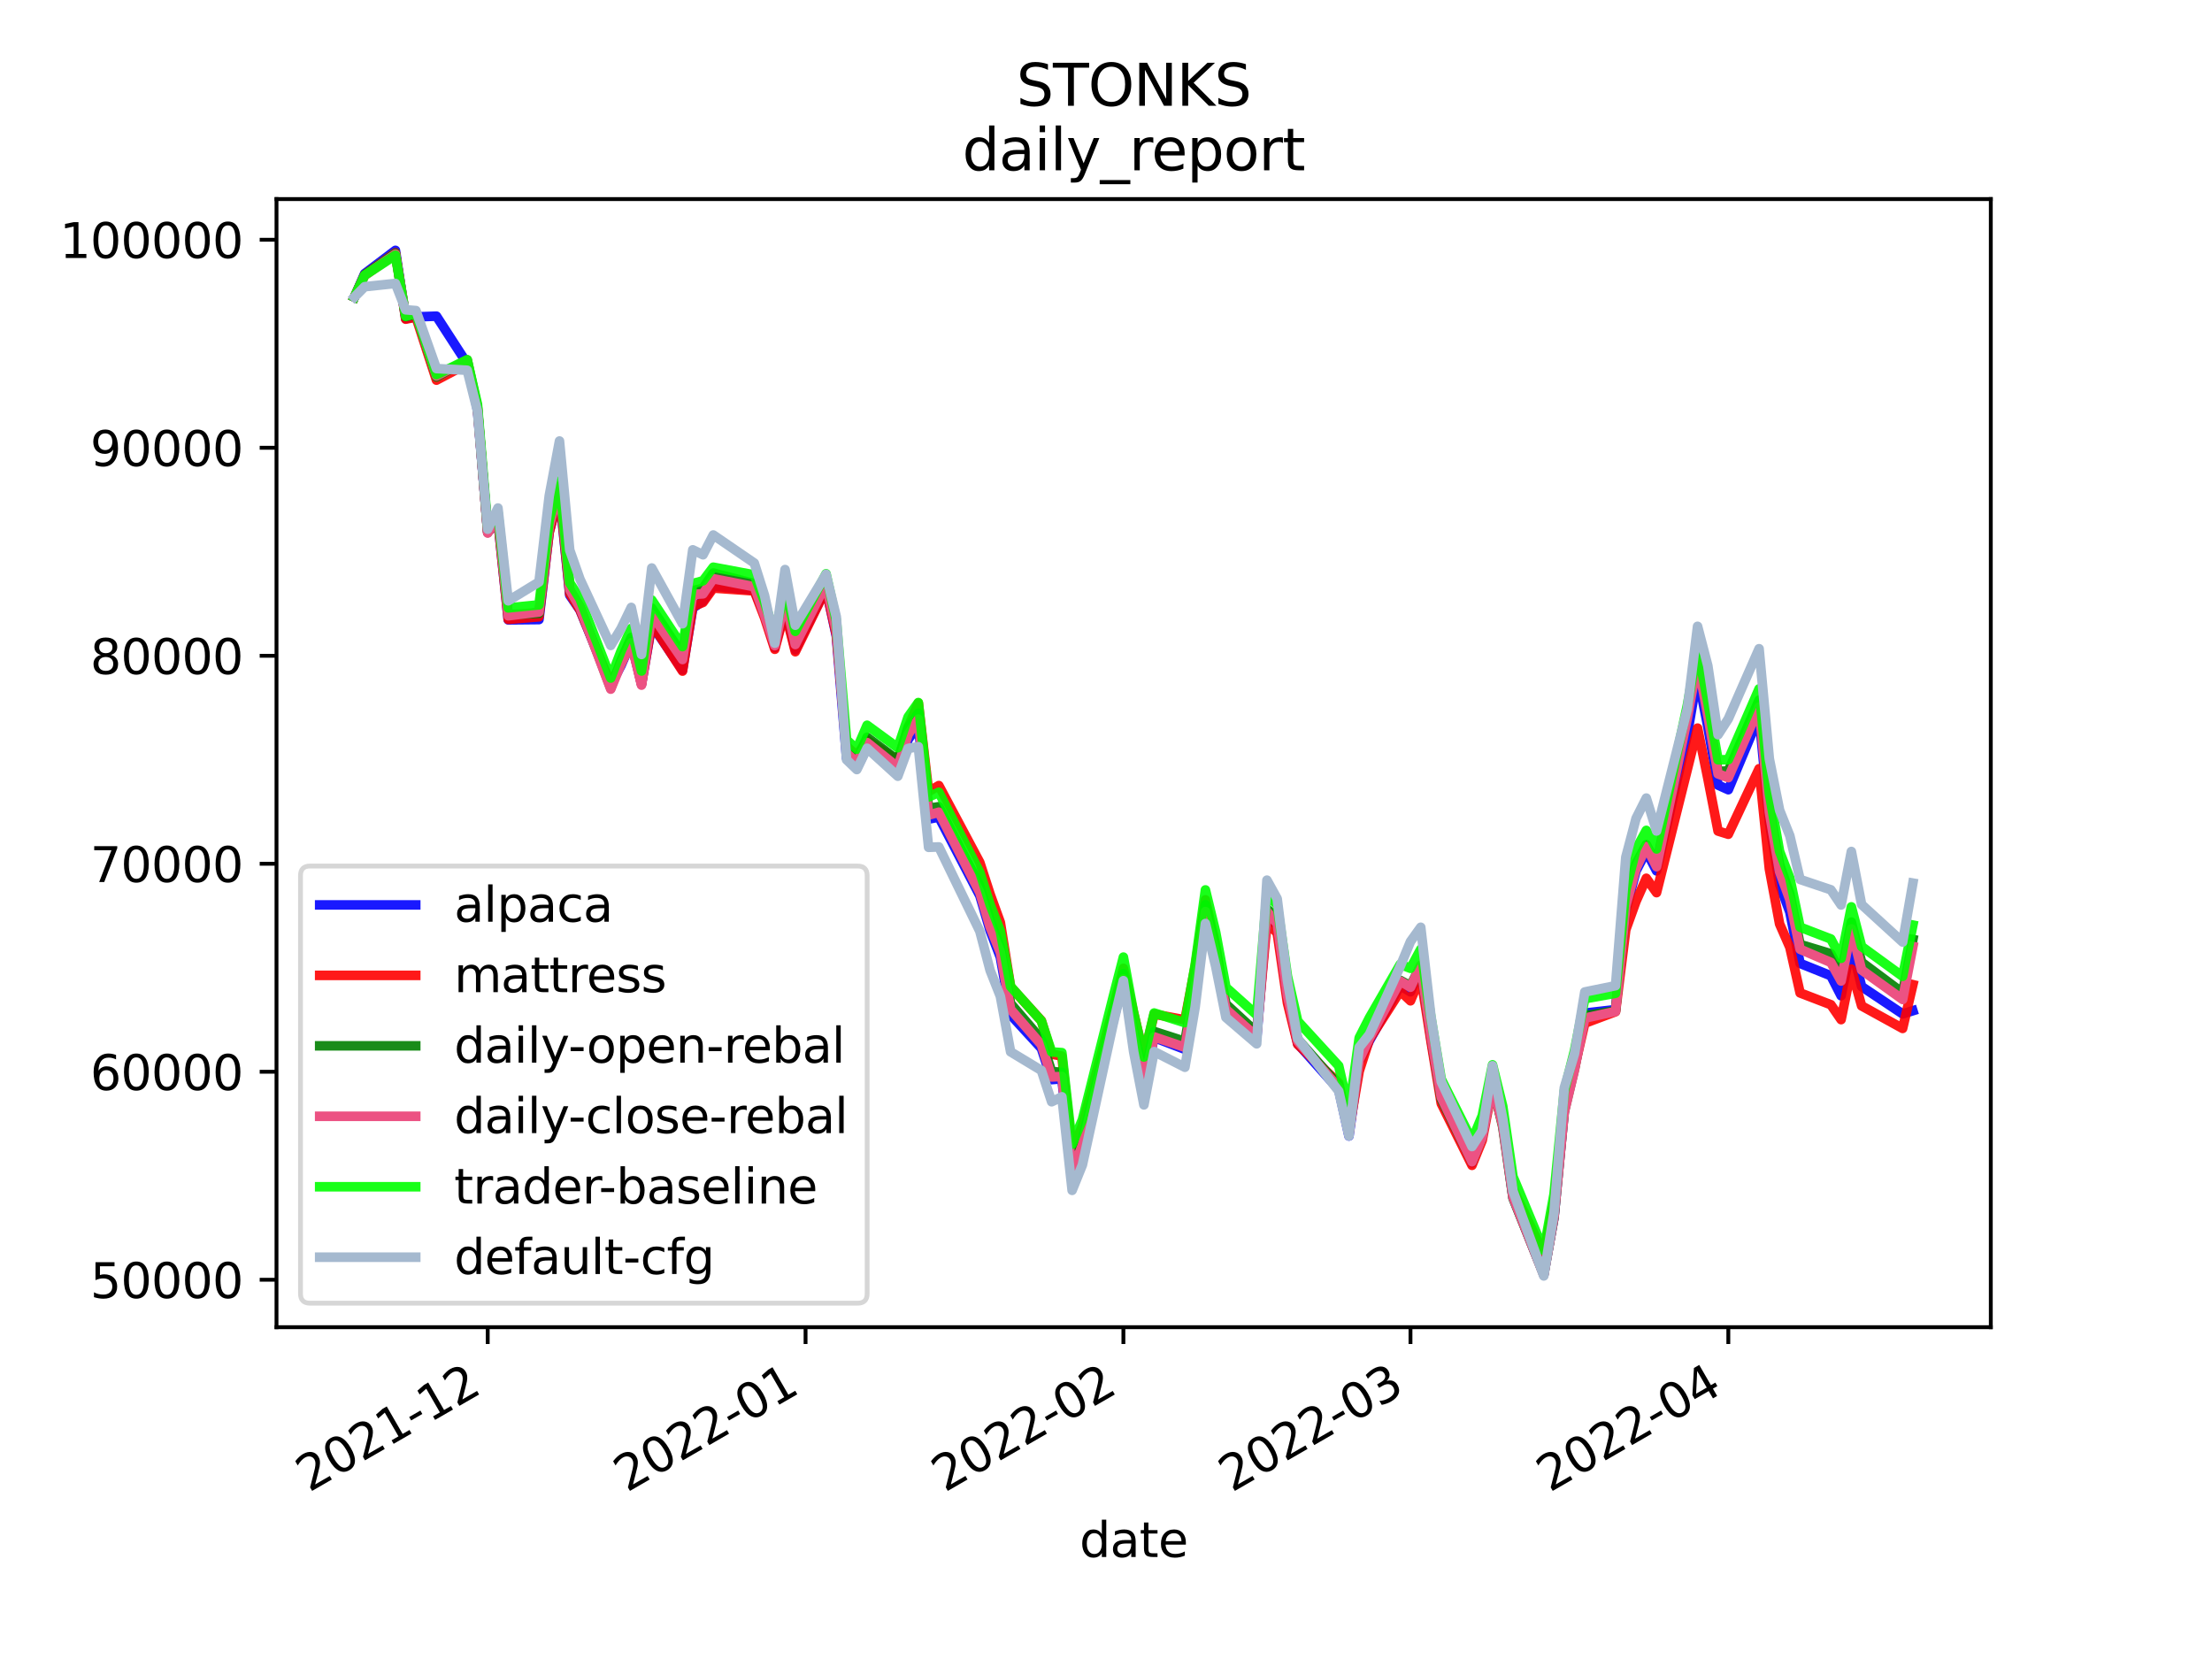 <?xml version="1.0" encoding="utf-8" standalone="no"?>
<!DOCTYPE svg PUBLIC "-//W3C//DTD SVG 1.1//EN"
  "http://www.w3.org/Graphics/SVG/1.1/DTD/svg11.dtd">
<svg height="345.6pt" version="1.1" viewBox="0 0 460.8 345.6" width="460.8pt" xmlns="http://www.w3.org/2000/svg" xmlns:xlink="http://www.w3.org/1999/xlink">
 <defs>
  <style type="text/css">*{stroke-linecap:butt;stroke-linejoin:round;}</style>
 </defs>
 <g id="figure_1">
  <g id="patch_1">
   <path d="M 0 345.6 
L 460.8 345.6 
L 460.8 0 
L 0 0 
z
" style="fill:#ffffff;"/>
  </g>
  <g id="axes_1">
   <g id="patch_2">
    <path d="M 57.6 276.48 
L 414.72 276.48 
L 414.72 41.472 
L 57.6 41.472 
z
" style="fill:#ffffff;"/>
   </g>
   <g id="matplotlib.axis_1">
    <g id="xtick_1">
     <g id="line2d_1">
      <defs>
       <path d="M 0 0 
L 0 3.5 
" id="me62bb844f7" style="stroke:#000000;stroke-width:0.8;"/>
      </defs>
      <g>
       <use style="stroke:#000000;stroke-width:0.8;" x="101.599" xlink:href="#me62bb844f7" y="276.48"/>
      </g>
     </g>
     <g id="text_1">
      <!-- 2021-12 -->
      <g transform="translate(64.374 310.952)rotate(-30)scale(0.1 -0.1)">
       <defs>
        <path d="M 1228 531 
L 3431 531 
L 3431 0 
L 469 0 
L 469 531 
Q 828 903 1448 1529 
Q 2069 2156 2228 2338 
Q 2531 2678 2651 2914 
Q 2772 3150 2772 3378 
Q 2772 3750 2511 3984 
Q 2250 4219 1831 4219 
Q 1534 4219 1204 4116 
Q 875 4013 500 3803 
L 500 4441 
Q 881 4594 1212 4672 
Q 1544 4750 1819 4750 
Q 2544 4750 2975 4387 
Q 3406 4025 3406 3419 
Q 3406 3131 3298 2873 
Q 3191 2616 2906 2266 
Q 2828 2175 2409 1742 
Q 1991 1309 1228 531 
z
" id="DejaVuSans-32" transform="scale(0.016)"/>
        <path d="M 2034 4250 
Q 1547 4250 1301 3770 
Q 1056 3291 1056 2328 
Q 1056 1369 1301 889 
Q 1547 409 2034 409 
Q 2525 409 2770 889 
Q 3016 1369 3016 2328 
Q 3016 3291 2770 3770 
Q 2525 4250 2034 4250 
z
M 2034 4750 
Q 2819 4750 3233 4129 
Q 3647 3509 3647 2328 
Q 3647 1150 3233 529 
Q 2819 -91 2034 -91 
Q 1250 -91 836 529 
Q 422 1150 422 2328 
Q 422 3509 836 4129 
Q 1250 4750 2034 4750 
z
" id="DejaVuSans-30" transform="scale(0.016)"/>
        <path d="M 794 531 
L 1825 531 
L 1825 4091 
L 703 3866 
L 703 4441 
L 1819 4666 
L 2450 4666 
L 2450 531 
L 3481 531 
L 3481 0 
L 794 0 
L 794 531 
z
" id="DejaVuSans-31" transform="scale(0.016)"/>
        <path d="M 313 2009 
L 1997 2009 
L 1997 1497 
L 313 1497 
L 313 2009 
z
" id="DejaVuSans-2d" transform="scale(0.016)"/>
       </defs>
       <use xlink:href="#DejaVuSans-32"/>
       <use x="63.623" xlink:href="#DejaVuSans-30"/>
       <use x="127.246" xlink:href="#DejaVuSans-32"/>
       <use x="190.869" xlink:href="#DejaVuSans-31"/>
       <use x="254.492" xlink:href="#DejaVuSans-2d"/>
       <use x="290.576" xlink:href="#DejaVuSans-31"/>
       <use x="354.199" xlink:href="#DejaVuSans-32"/>
      </g>
     </g>
    </g>
    <g id="xtick_2">
     <g id="line2d_2">
      <g>
       <use style="stroke:#000000;stroke-width:0.8;" x="167.812" xlink:href="#me62bb844f7" y="276.48"/>
      </g>
     </g>
     <g id="text_2">
      <!-- 2022-01 -->
      <g transform="translate(130.587 310.952)rotate(-30)scale(0.1 -0.1)">
       <use xlink:href="#DejaVuSans-32"/>
       <use x="63.623" xlink:href="#DejaVuSans-30"/>
       <use x="127.246" xlink:href="#DejaVuSans-32"/>
       <use x="190.869" xlink:href="#DejaVuSans-32"/>
       <use x="254.492" xlink:href="#DejaVuSans-2d"/>
       <use x="290.576" xlink:href="#DejaVuSans-30"/>
       <use x="354.199" xlink:href="#DejaVuSans-31"/>
      </g>
     </g>
    </g>
    <g id="xtick_3">
     <g id="line2d_3">
      <g>
       <use style="stroke:#000000;stroke-width:0.8;" x="234.024" xlink:href="#me62bb844f7" y="276.48"/>
      </g>
     </g>
     <g id="text_3">
      <!-- 2022-02 -->
      <g transform="translate(196.799 310.952)rotate(-30)scale(0.1 -0.1)">
       <use xlink:href="#DejaVuSans-32"/>
       <use x="63.623" xlink:href="#DejaVuSans-30"/>
       <use x="127.246" xlink:href="#DejaVuSans-32"/>
       <use x="190.869" xlink:href="#DejaVuSans-32"/>
       <use x="254.492" xlink:href="#DejaVuSans-2d"/>
       <use x="290.576" xlink:href="#DejaVuSans-30"/>
       <use x="354.199" xlink:href="#DejaVuSans-32"/>
      </g>
     </g>
    </g>
    <g id="xtick_4">
     <g id="line2d_4">
      <g>
       <use style="stroke:#000000;stroke-width:0.8;" x="293.829" xlink:href="#me62bb844f7" y="276.48"/>
      </g>
     </g>
     <g id="text_4">
      <!-- 2022-03 -->
      <g transform="translate(256.604 310.952)rotate(-30)scale(0.1 -0.1)">
       <defs>
        <path d="M 2597 2516 
Q 3050 2419 3304 2112 
Q 3559 1806 3559 1356 
Q 3559 666 3084 287 
Q 2609 -91 1734 -91 
Q 1441 -91 1130 -33 
Q 819 25 488 141 
L 488 750 
Q 750 597 1062 519 
Q 1375 441 1716 441 
Q 2309 441 2620 675 
Q 2931 909 2931 1356 
Q 2931 1769 2642 2001 
Q 2353 2234 1838 2234 
L 1294 2234 
L 1294 2753 
L 1863 2753 
Q 2328 2753 2575 2939 
Q 2822 3125 2822 3475 
Q 2822 3834 2567 4026 
Q 2313 4219 1838 4219 
Q 1578 4219 1281 4162 
Q 984 4106 628 3988 
L 628 4550 
Q 988 4650 1302 4700 
Q 1616 4750 1894 4750 
Q 2613 4750 3031 4423 
Q 3450 4097 3450 3541 
Q 3450 3153 3228 2886 
Q 3006 2619 2597 2516 
z
" id="DejaVuSans-33" transform="scale(0.016)"/>
       </defs>
       <use xlink:href="#DejaVuSans-32"/>
       <use x="63.623" xlink:href="#DejaVuSans-30"/>
       <use x="127.246" xlink:href="#DejaVuSans-32"/>
       <use x="190.869" xlink:href="#DejaVuSans-32"/>
       <use x="254.492" xlink:href="#DejaVuSans-2d"/>
       <use x="290.576" xlink:href="#DejaVuSans-30"/>
       <use x="354.199" xlink:href="#DejaVuSans-33"/>
      </g>
     </g>
    </g>
    <g id="xtick_5">
     <g id="line2d_5">
      <g>
       <use style="stroke:#000000;stroke-width:0.8;" x="360.041" xlink:href="#me62bb844f7" y="276.48"/>
      </g>
     </g>
     <g id="text_5">
      <!-- 2022-04 -->
      <g transform="translate(322.817 310.952)rotate(-30)scale(0.1 -0.1)">
       <defs>
        <path d="M 2419 4116 
L 825 1625 
L 2419 1625 
L 2419 4116 
z
M 2253 4666 
L 3047 4666 
L 3047 1625 
L 3713 1625 
L 3713 1100 
L 3047 1100 
L 3047 0 
L 2419 0 
L 2419 1100 
L 313 1100 
L 313 1709 
L 2253 4666 
z
" id="DejaVuSans-34" transform="scale(0.016)"/>
       </defs>
       <use xlink:href="#DejaVuSans-32"/>
       <use x="63.623" xlink:href="#DejaVuSans-30"/>
       <use x="127.246" xlink:href="#DejaVuSans-32"/>
       <use x="190.869" xlink:href="#DejaVuSans-32"/>
       <use x="254.492" xlink:href="#DejaVuSans-2d"/>
       <use x="290.576" xlink:href="#DejaVuSans-30"/>
       <use x="354.199" xlink:href="#DejaVuSans-34"/>
      </g>
     </g>
    </g>
    <g id="text_6">
     <!-- date -->
     <g transform="translate(224.885 324.351)scale(0.1 -0.1)">
      <defs>
       <path d="M 2906 2969 
L 2906 4863 
L 3481 4863 
L 3481 0 
L 2906 0 
L 2906 525 
Q 2725 213 2448 61 
Q 2172 -91 1784 -91 
Q 1150 -91 751 415 
Q 353 922 353 1747 
Q 353 2572 751 3078 
Q 1150 3584 1784 3584 
Q 2172 3584 2448 3432 
Q 2725 3281 2906 2969 
z
M 947 1747 
Q 947 1113 1208 752 
Q 1469 391 1925 391 
Q 2381 391 2643 752 
Q 2906 1113 2906 1747 
Q 2906 2381 2643 2742 
Q 2381 3103 1925 3103 
Q 1469 3103 1208 2742 
Q 947 2381 947 1747 
z
" id="DejaVuSans-64" transform="scale(0.016)"/>
       <path d="M 2194 1759 
Q 1497 1759 1228 1600 
Q 959 1441 959 1056 
Q 959 750 1161 570 
Q 1363 391 1709 391 
Q 2188 391 2477 730 
Q 2766 1069 2766 1631 
L 2766 1759 
L 2194 1759 
z
M 3341 1997 
L 3341 0 
L 2766 0 
L 2766 531 
Q 2569 213 2275 61 
Q 1981 -91 1556 -91 
Q 1019 -91 701 211 
Q 384 513 384 1019 
Q 384 1609 779 1909 
Q 1175 2209 1959 2209 
L 2766 2209 
L 2766 2266 
Q 2766 2663 2505 2880 
Q 2244 3097 1772 3097 
Q 1472 3097 1187 3025 
Q 903 2953 641 2809 
L 641 3341 
Q 956 3463 1253 3523 
Q 1550 3584 1831 3584 
Q 2591 3584 2966 3190 
Q 3341 2797 3341 1997 
z
" id="DejaVuSans-61" transform="scale(0.016)"/>
       <path d="M 1172 4494 
L 1172 3500 
L 2356 3500 
L 2356 3053 
L 1172 3053 
L 1172 1153 
Q 1172 725 1289 603 
Q 1406 481 1766 481 
L 2356 481 
L 2356 0 
L 1766 0 
Q 1100 0 847 248 
Q 594 497 594 1153 
L 594 3053 
L 172 3053 
L 172 3500 
L 594 3500 
L 594 4494 
L 1172 4494 
z
" id="DejaVuSans-74" transform="scale(0.016)"/>
       <path d="M 3597 1894 
L 3597 1613 
L 953 1613 
Q 991 1019 1311 708 
Q 1631 397 2203 397 
Q 2534 397 2845 478 
Q 3156 559 3463 722 
L 3463 178 
Q 3153 47 2828 -22 
Q 2503 -91 2169 -91 
Q 1331 -91 842 396 
Q 353 884 353 1716 
Q 353 2575 817 3079 
Q 1281 3584 2069 3584 
Q 2775 3584 3186 3129 
Q 3597 2675 3597 1894 
z
M 3022 2063 
Q 3016 2534 2758 2815 
Q 2500 3097 2075 3097 
Q 1594 3097 1305 2825 
Q 1016 2553 972 2059 
L 3022 2063 
z
" id="DejaVuSans-65" transform="scale(0.016)"/>
      </defs>
      <use xlink:href="#DejaVuSans-64"/>
      <use x="63.477" xlink:href="#DejaVuSans-61"/>
      <use x="124.756" xlink:href="#DejaVuSans-74"/>
      <use x="163.965" xlink:href="#DejaVuSans-65"/>
     </g>
    </g>
   </g>
   <g id="matplotlib.axis_2">
    <g id="ytick_1">
     <g id="line2d_6">
      <defs>
       <path d="M 0 0 
L -3.5 0 
" id="me2f2e6e1f3" style="stroke:#000000;stroke-width:0.8;"/>
      </defs>
      <g>
       <use style="stroke:#000000;stroke-width:0.8;" x="57.6" xlink:href="#me2f2e6e1f3" y="266.599"/>
      </g>
     </g>
     <g id="text_7">
      <!-- 50000 -->
      <g transform="translate(18.788 270.398)scale(0.1 -0.1)">
       <defs>
        <path d="M 691 4666 
L 3169 4666 
L 3169 4134 
L 1269 4134 
L 1269 2991 
Q 1406 3038 1543 3061 
Q 1681 3084 1819 3084 
Q 2600 3084 3056 2656 
Q 3513 2228 3513 1497 
Q 3513 744 3044 326 
Q 2575 -91 1722 -91 
Q 1428 -91 1123 -41 
Q 819 9 494 109 
L 494 744 
Q 775 591 1075 516 
Q 1375 441 1709 441 
Q 2250 441 2565 725 
Q 2881 1009 2881 1497 
Q 2881 1984 2565 2268 
Q 2250 2553 1709 2553 
Q 1456 2553 1204 2497 
Q 953 2441 691 2322 
L 691 4666 
z
" id="DejaVuSans-35" transform="scale(0.016)"/>
       </defs>
       <use xlink:href="#DejaVuSans-35"/>
       <use x="63.623" xlink:href="#DejaVuSans-30"/>
       <use x="127.246" xlink:href="#DejaVuSans-30"/>
       <use x="190.869" xlink:href="#DejaVuSans-30"/>
       <use x="254.492" xlink:href="#DejaVuSans-30"/>
      </g>
     </g>
    </g>
    <g id="ytick_2">
     <g id="line2d_7">
      <g>
       <use style="stroke:#000000;stroke-width:0.8;" x="57.6" xlink:href="#me2f2e6e1f3" y="223.269"/>
      </g>
     </g>
     <g id="text_8">
      <!-- 60000 -->
      <g transform="translate(18.788 227.068)scale(0.1 -0.1)">
       <defs>
        <path d="M 2113 2584 
Q 1688 2584 1439 2293 
Q 1191 2003 1191 1497 
Q 1191 994 1439 701 
Q 1688 409 2113 409 
Q 2538 409 2786 701 
Q 3034 994 3034 1497 
Q 3034 2003 2786 2293 
Q 2538 2584 2113 2584 
z
M 3366 4563 
L 3366 3988 
Q 3128 4100 2886 4159 
Q 2644 4219 2406 4219 
Q 1781 4219 1451 3797 
Q 1122 3375 1075 2522 
Q 1259 2794 1537 2939 
Q 1816 3084 2150 3084 
Q 2853 3084 3261 2657 
Q 3669 2231 3669 1497 
Q 3669 778 3244 343 
Q 2819 -91 2113 -91 
Q 1303 -91 875 529 
Q 447 1150 447 2328 
Q 447 3434 972 4092 
Q 1497 4750 2381 4750 
Q 2619 4750 2861 4703 
Q 3103 4656 3366 4563 
z
" id="DejaVuSans-36" transform="scale(0.016)"/>
       </defs>
       <use xlink:href="#DejaVuSans-36"/>
       <use x="63.623" xlink:href="#DejaVuSans-30"/>
       <use x="127.246" xlink:href="#DejaVuSans-30"/>
       <use x="190.869" xlink:href="#DejaVuSans-30"/>
       <use x="254.492" xlink:href="#DejaVuSans-30"/>
      </g>
     </g>
    </g>
    <g id="ytick_3">
     <g id="line2d_8">
      <g>
       <use style="stroke:#000000;stroke-width:0.8;" x="57.6" xlink:href="#me2f2e6e1f3" y="179.939"/>
      </g>
     </g>
     <g id="text_9">
      <!-- 70000 -->
      <g transform="translate(18.788 183.738)scale(0.1 -0.1)">
       <defs>
        <path d="M 525 4666 
L 3525 4666 
L 3525 4397 
L 1831 0 
L 1172 0 
L 2766 4134 
L 525 4134 
L 525 4666 
z
" id="DejaVuSans-37" transform="scale(0.016)"/>
       </defs>
       <use xlink:href="#DejaVuSans-37"/>
       <use x="63.623" xlink:href="#DejaVuSans-30"/>
       <use x="127.246" xlink:href="#DejaVuSans-30"/>
       <use x="190.869" xlink:href="#DejaVuSans-30"/>
       <use x="254.492" xlink:href="#DejaVuSans-30"/>
      </g>
     </g>
    </g>
    <g id="ytick_4">
     <g id="line2d_9">
      <g>
       <use style="stroke:#000000;stroke-width:0.8;" x="57.6" xlink:href="#me2f2e6e1f3" y="136.609"/>
      </g>
     </g>
     <g id="text_10">
      <!-- 80000 -->
      <g transform="translate(18.788 140.408)scale(0.1 -0.1)">
       <defs>
        <path d="M 2034 2216 
Q 1584 2216 1326 1975 
Q 1069 1734 1069 1313 
Q 1069 891 1326 650 
Q 1584 409 2034 409 
Q 2484 409 2743 651 
Q 3003 894 3003 1313 
Q 3003 1734 2745 1975 
Q 2488 2216 2034 2216 
z
M 1403 2484 
Q 997 2584 770 2862 
Q 544 3141 544 3541 
Q 544 4100 942 4425 
Q 1341 4750 2034 4750 
Q 2731 4750 3128 4425 
Q 3525 4100 3525 3541 
Q 3525 3141 3298 2862 
Q 3072 2584 2669 2484 
Q 3125 2378 3379 2068 
Q 3634 1759 3634 1313 
Q 3634 634 3220 271 
Q 2806 -91 2034 -91 
Q 1263 -91 848 271 
Q 434 634 434 1313 
Q 434 1759 690 2068 
Q 947 2378 1403 2484 
z
M 1172 3481 
Q 1172 3119 1398 2916 
Q 1625 2713 2034 2713 
Q 2441 2713 2670 2916 
Q 2900 3119 2900 3481 
Q 2900 3844 2670 4047 
Q 2441 4250 2034 4250 
Q 1625 4250 1398 4047 
Q 1172 3844 1172 3481 
z
" id="DejaVuSans-38" transform="scale(0.016)"/>
       </defs>
       <use xlink:href="#DejaVuSans-38"/>
       <use x="63.623" xlink:href="#DejaVuSans-30"/>
       <use x="127.246" xlink:href="#DejaVuSans-30"/>
       <use x="190.869" xlink:href="#DejaVuSans-30"/>
       <use x="254.492" xlink:href="#DejaVuSans-30"/>
      </g>
     </g>
    </g>
    <g id="ytick_5">
     <g id="line2d_10">
      <g>
       <use style="stroke:#000000;stroke-width:0.8;" x="57.6" xlink:href="#me2f2e6e1f3" y="93.278"/>
      </g>
     </g>
     <g id="text_11">
      <!-- 90000 -->
      <g transform="translate(18.788 97.078)scale(0.1 -0.1)">
       <defs>
        <path d="M 703 97 
L 703 672 
Q 941 559 1184 500 
Q 1428 441 1663 441 
Q 2288 441 2617 861 
Q 2947 1281 2994 2138 
Q 2813 1869 2534 1725 
Q 2256 1581 1919 1581 
Q 1219 1581 811 2004 
Q 403 2428 403 3163 
Q 403 3881 828 4315 
Q 1253 4750 1959 4750 
Q 2769 4750 3195 4129 
Q 3622 3509 3622 2328 
Q 3622 1225 3098 567 
Q 2575 -91 1691 -91 
Q 1453 -91 1209 -44 
Q 966 3 703 97 
z
M 1959 2075 
Q 2384 2075 2632 2365 
Q 2881 2656 2881 3163 
Q 2881 3666 2632 3958 
Q 2384 4250 1959 4250 
Q 1534 4250 1286 3958 
Q 1038 3666 1038 3163 
Q 1038 2656 1286 2365 
Q 1534 2075 1959 2075 
z
" id="DejaVuSans-39" transform="scale(0.016)"/>
       </defs>
       <use xlink:href="#DejaVuSans-39"/>
       <use x="63.623" xlink:href="#DejaVuSans-30"/>
       <use x="127.246" xlink:href="#DejaVuSans-30"/>
       <use x="190.869" xlink:href="#DejaVuSans-30"/>
       <use x="254.492" xlink:href="#DejaVuSans-30"/>
      </g>
     </g>
    </g>
    <g id="ytick_6">
     <g id="line2d_11">
      <g>
       <use style="stroke:#000000;stroke-width:0.8;" x="57.6" xlink:href="#me2f2e6e1f3" y="49.948"/>
      </g>
     </g>
     <g id="text_12">
      <!-- 100000 -->
      <g transform="translate(12.425 53.747)scale(0.1 -0.1)">
       <use xlink:href="#DejaVuSans-31"/>
       <use x="63.623" xlink:href="#DejaVuSans-30"/>
       <use x="127.246" xlink:href="#DejaVuSans-30"/>
       <use x="190.869" xlink:href="#DejaVuSans-30"/>
       <use x="254.492" xlink:href="#DejaVuSans-30"/>
       <use x="318.115" xlink:href="#DejaVuSans-30"/>
      </g>
     </g>
    </g>
   </g>
   <g id="line2d_12">
    <path clip-path="url(#p42be2b5a13)" d="M 73.833 61.892 
L 75.969 57.001 
L 82.376 52.154 
L 84.512 66.373 
L 86.648 66.01 
L 90.92 65.864 
L 97.327 75.764 
L 99.463 85.376 
L 101.599 110.841 
L 103.735 108.533 
L 105.871 129.13 
L 112.279 129.068 
L 114.415 110.718 
L 116.55 103.028 
L 118.686 123.986 
L 120.822 127.099 
L 127.23 142.759 
L 129.366 138.645 
L 131.502 133.745 
L 133.638 142.501 
L 135.773 130.142 
L 142.181 139.576 
L 144.317 126.681 
L 146.453 125.206 
L 148.589 122.09 
L 157.132 122.961 
L 159.268 128.131 
L 161.404 134.908 
L 163.54 126.678 
L 165.676 135.376 
L 172.083 122.579 
L 174.219 132.517 
L 176.355 157.903 
L 178.491 160.034 
L 180.627 155.675 
L 187.035 160.954 
L 189.171 154.061 
L 191.306 151.06 
L 193.442 170.631 
L 195.578 170.221 
L 204.122 186.602 
L 206.258 193.859 
L 208.393 199.42 
L 210.529 211.41 
L 216.937 218.381 
L 219.073 224.903 
L 221.209 224.738 
L 223.345 244.242 
L 225.481 238.882 
L 231.888 212.742 
L 234.024 204.302 
L 236.16 216.322 
L 238.296 225.667 
L 240.432 216.142 
L 246.839 218.597 
L 248.975 206.324 
L 251.111 190.204 
L 253.247 198.959 
L 255.383 210.628 
L 261.791 216.377 
L 263.927 190.454 
L 266.062 192.864 
L 268.198 207.956 
L 270.334 217.415 
L 278.878 226.996 
L 281.014 236.65 
L 283.149 221.264 
L 285.285 216.785 
L 291.693 205.355 
L 293.829 206.615 
L 295.965 201.967 
L 298.101 216.409 
L 300.237 229.099 
L 306.644 242.254 
L 308.78 236.68 
L 310.916 225.807 
L 313.052 234.266 
L 315.188 249.492 
L 321.595 265.499 
L 323.731 253.638 
L 325.867 231.376 
L 328.003 221.941 
L 330.139 211.054 
L 336.547 210.316 
L 338.682 189.646 
L 340.818 181.421 
L 342.954 177.323 
L 345.09 181.418 
L 351.498 153.087 
L 353.634 140.55 
L 355.77 151.406 
L 357.905 163.548 
L 360.041 164.512 
L 366.449 149.203 
L 368.585 171.235 
L 370.721 184.246 
L 372.857 190.011 
L 374.993 200.694 
L 381.4 203.266 
L 383.536 207.435 
L 385.672 196.976 
L 387.808 205.513 
L 396.351 211.215 
L 398.487 210.552 
" style="fill:none;stroke:#0000ff;stroke-linecap:square;stroke-opacity:0.9;stroke-width:2;"/>
   </g>
   <g id="line2d_13">
    <path clip-path="url(#p42be2b5a13)" d="M 73.833 61.892 
L 75.969 57.259 
L 82.376 52.651 
L 84.512 66.49 
L 86.648 66.041 
L 90.92 79.191 
L 97.327 75.805 
L 99.463 85.07 
L 101.599 110.759 
L 103.735 108.557 
L 105.871 129.029 
L 112.279 128.49 
L 114.415 110.899 
L 116.55 102.662 
L 118.686 123.69 
L 120.822 127.055 
L 127.23 142.504 
L 129.366 138.292 
L 131.502 133.633 
L 133.638 142.519 
L 135.773 129.902 
L 142.181 139.805 
L 144.317 126.353 
L 146.453 125.491 
L 148.589 122.502 
L 157.132 123.102 
L 159.268 128.67 
L 161.404 135.257 
L 163.54 127.299 
L 165.676 135.766 
L 172.083 122.658 
L 174.219 132.248 
L 176.355 155.472 
L 178.491 157.407 
L 180.627 154.163 
L 187.035 158.497 
L 189.171 151.528 
L 191.306 146.459 
L 193.442 164.891 
L 195.578 163.648 
L 204.122 179.681 
L 206.258 186.277 
L 208.393 192.175 
L 210.529 205.573 
L 216.937 212.623 
L 219.073 219.588 
L 221.209 220.011 
L 223.345 239.702 
L 225.481 234.514 
L 231.888 210.174 
L 234.024 201.721 
L 236.16 210.989 
L 238.296 220.119 
L 240.432 211.258 
L 246.839 212.456 
L 248.975 201.335 
L 251.111 187.449 
L 253.247 196.816 
L 255.383 210.48 
L 261.791 215.533 
L 263.927 192.259 
L 266.062 194.346 
L 268.198 208.945 
L 270.334 217.558 
L 278.878 225.603 
L 281.014 235.515 
L 283.149 223.15 
L 285.285 216.502 
L 291.693 206.478 
L 293.829 208.484 
L 295.965 203.416 
L 298.101 216.94 
L 300.237 229.886 
L 306.644 242.761 
L 308.78 237.539 
L 310.916 226.393 
L 313.052 234.225 
L 315.188 247.706 
L 321.595 261.204 
L 323.731 250.374 
L 325.867 230.139 
L 328.003 222.411 
L 330.139 213.155 
L 336.547 210.755 
L 338.682 193.683 
L 340.818 187.754 
L 342.954 182.961 
L 345.09 185.953 
L 351.498 160.297 
L 353.634 151.681 
L 355.77 162.145 
L 357.905 173.124 
L 360.041 173.789 
L 366.449 160.135 
L 368.585 180.998 
L 370.721 192.473 
L 372.857 197.341 
L 374.993 206.842 
L 381.4 209.3 
L 383.536 212.406 
L 385.672 201.879 
L 387.808 209.54 
L 396.351 214.241 
L 398.487 205.132 
" style="fill:none;stroke:#ff0000;stroke-linecap:square;stroke-opacity:0.9;stroke-width:2;"/>
   </g>
   <g id="line2d_14">
    <path clip-path="url(#p42be2b5a13)" d="M 73.833 61.892 
L 75.969 57.259 
L 82.376 52.753 
L 84.512 65.937 
L 86.648 65.446 
L 90.92 78.523 
L 97.327 74.983 
L 99.463 84.781 
L 101.599 110.948 
L 103.735 107.868 
L 105.871 128.047 
L 112.279 127.764 
L 114.415 109.562 
L 116.55 101.369 
L 118.686 122.9 
L 120.822 126.434 
L 127.23 143.401 
L 129.366 137.572 
L 131.502 132.782 
L 133.638 141.694 
L 135.773 126.678 
L 142.181 136.424 
L 144.317 123.067 
L 146.453 122.535 
L 148.589 119.377 
L 157.132 121.572 
L 159.268 126.849 
L 161.404 133.764 
L 163.54 123.913 
L 165.676 133.609 
L 172.083 120.867 
L 174.219 131.18 
L 176.355 156.289 
L 178.491 158.446 
L 180.627 153.588 
L 187.035 158.359 
L 189.171 151.525 
L 191.306 148.56 
L 193.442 168.391 
L 195.578 168.051 
L 204.122 184.528 
L 206.258 191.613 
L 208.393 197.284 
L 210.529 209.049 
L 216.937 216.524 
L 219.073 223.231 
L 221.209 223.376 
L 223.345 243.021 
L 225.481 237.334 
L 231.888 211.589 
L 234.024 202.808 
L 236.16 214.791 
L 238.296 224.311 
L 240.432 214.875 
L 246.839 216.933 
L 248.975 204.577 
L 251.111 188.457 
L 253.247 197.503 
L 255.383 209.158 
L 261.791 215.083 
L 263.927 189.301 
L 266.062 191.521 
L 268.198 206.602 
L 270.334 216.489 
L 278.878 226.147 
L 281.014 235.972 
L 283.149 220.372 
L 285.285 215.643 
L 291.693 204.224 
L 293.829 205.381 
L 295.965 201.109 
L 298.101 215.48 
L 300.237 228.91 
L 306.644 241.936 
L 308.78 236.715 
L 310.916 225.806 
L 313.052 234.796 
L 315.188 249.611 
L 321.595 265.525 
L 323.731 253.636 
L 325.867 231.599 
L 328.003 222.707 
L 330.139 211.598 
L 336.547 210.58 
L 338.682 188.54 
L 340.818 179.882 
L 342.954 175.952 
L 345.09 179.995 
L 351.498 148.801 
L 353.634 137.084 
L 355.77 148.456 
L 357.905 160.719 
L 360.041 160.579 
L 366.449 145.846 
L 368.585 168.041 
L 370.721 180.084 
L 372.857 186.188 
L 374.993 196.749 
L 381.4 198.677 
L 383.536 202.879 
L 385.672 192.086 
L 387.808 200.441 
L 396.351 206.811 
L 398.487 195.712 
" style="fill:none;stroke:#008000;stroke-linecap:square;stroke-opacity:0.9;stroke-width:2;"/>
   </g>
   <g id="line2d_15">
    <path clip-path="url(#p42be2b5a13)" d="M 73.833 61.892 
L 75.969 57.414 
L 82.376 52.94 
L 84.512 65.766 
L 86.648 65.307 
L 90.92 78.314 
L 97.327 75.033 
L 99.463 84.862 
L 101.599 111.036 
L 103.735 107.843 
L 105.871 128.277 
L 112.279 127.495 
L 114.415 109.76 
L 116.55 101.212 
L 118.686 122.87 
L 120.822 126.569 
L 127.23 143.564 
L 129.366 138.342 
L 131.502 133.911 
L 133.638 142.726 
L 135.773 128.015 
L 142.181 137.386 
L 144.317 123.834 
L 146.453 123.705 
L 148.589 120.561 
L 157.132 122.235 
L 159.268 128.126 
L 161.404 134.503 
L 163.54 124.663 
L 165.676 134.258 
L 172.083 121.613 
L 174.219 131.487 
L 176.355 156.92 
L 178.491 158.783 
L 180.627 154.689 
L 187.035 159.834 
L 189.171 153.009 
L 191.306 149.798 
L 193.442 169.802 
L 195.578 169.2 
L 204.122 185.945 
L 206.258 193.11 
L 208.393 198.388 
L 210.529 210.272 
L 216.937 217.63 
L 219.073 224.353 
L 221.209 224.251 
L 223.345 243.979 
L 225.481 238.557 
L 231.888 212.755 
L 234.024 203.953 
L 236.16 215.859 
L 238.296 225.623 
L 240.432 216.008 
L 246.839 218.175 
L 248.975 205.7 
L 251.111 189.906 
L 253.247 198.802 
L 255.383 210.24 
L 261.791 215.951 
L 263.927 189.882 
L 266.062 192.399 
L 268.198 207.464 
L 270.334 216.909 
L 278.878 226.555 
L 281.014 236.217 
L 283.149 220.76 
L 285.285 216.217 
L 291.693 204.379 
L 293.829 205.655 
L 295.965 201.118 
L 298.101 215.768 
L 300.237 228.598 
L 306.644 242.007 
L 308.78 236.874 
L 310.916 226.008 
L 313.052 234.534 
L 315.188 249.449 
L 321.595 265.619 
L 323.731 253.5 
L 325.867 231.746 
L 328.003 222.823 
L 330.139 212.099 
L 336.547 210.697 
L 338.682 188.717 
L 340.818 180.89 
L 342.954 176.344 
L 345.09 180.546 
L 351.498 149.63 
L 353.634 137.697 
L 355.77 149.037 
L 357.905 161.217 
L 360.041 161.999 
L 366.449 147.293 
L 368.585 169.168 
L 370.721 181.552 
L 372.857 187.402 
L 374.993 197.747 
L 381.4 200.49 
L 383.536 204.362 
L 385.672 193.51 
L 387.808 202.063 
L 396.351 208.208 
L 398.487 197.175 
" style="fill:none;stroke:#ec5283;stroke-linecap:square;stroke-width:2;"/>
   </g>
   <g id="line2d_16">
    <path clip-path="url(#p42be2b5a13)" d="M 73.833 61.892 
L 75.969 57.346 
L 82.376 53.169 
L 84.512 65.902 
L 86.648 65.263 
L 90.92 78.046 
L 97.327 74.94 
L 99.463 84.225 
L 101.599 109.862 
L 103.735 106.839 
L 105.871 126.64 
L 112.279 126.001 
L 114.415 108.339 
L 116.55 100.163 
L 118.686 121.393 
L 120.822 124.741 
L 127.23 141.247 
L 129.366 135.658 
L 131.502 130.92 
L 133.638 139.777 
L 135.773 124.994 
L 142.181 134.7 
L 144.317 121.56 
L 146.453 120.986 
L 148.589 118.159 
L 157.132 119.761 
L 159.268 125.355 
L 161.404 132.24 
L 163.54 122.382 
L 165.676 131.513 
L 172.083 119.53 
L 174.219 129.253 
L 176.355 154.129 
L 178.491 156.069 
L 180.627 151.085 
L 187.035 155.771 
L 189.171 149.361 
L 191.306 146.354 
L 193.442 166.04 
L 195.578 165.045 
L 204.122 181.758 
L 206.258 188.445 
L 208.393 193.993 
L 210.529 205.493 
L 216.937 212.679 
L 219.073 219.141 
L 221.209 219.282 
L 223.345 238.364 
L 225.481 233.257 
L 231.888 207.687 
L 234.024 199.386 
L 236.16 210.989 
L 238.296 220.191 
L 240.432 211.027 
L 246.839 213.046 
L 248.975 200.965 
L 251.111 185.384 
L 253.247 194.198 
L 255.383 205.68 
L 261.791 211.426 
L 263.927 186.14 
L 266.062 188.525 
L 268.198 203.365 
L 270.334 212.716 
L 278.878 222.043 
L 281.014 231.39 
L 283.149 216.191 
L 285.285 212.001 
L 291.693 200.897 
L 293.829 201.72 
L 295.965 197.751 
L 298.101 212.016 
L 300.237 224.806 
L 306.644 237.576 
L 308.78 232.419 
L 310.916 221.827 
L 313.052 230.455 
L 315.188 245.108 
L 321.595 260.502 
L 323.731 248.757 
L 325.867 227.277 
L 328.003 218.831 
L 330.139 208.056 
L 336.547 206.916 
L 338.682 185.375 
L 340.818 176.905 
L 342.954 172.984 
L 345.09 176.848 
L 351.498 146.95 
L 353.634 135.081 
L 355.77 146.216 
L 357.905 158.284 
L 360.041 158.256 
L 366.449 143.498 
L 368.585 165.264 
L 370.721 177.361 
L 372.857 182.921 
L 374.993 193.145 
L 381.4 195.609 
L 383.536 199.636 
L 385.672 188.916 
L 387.808 197.177 
L 396.351 203.395 
L 398.487 192.714 
" style="fill:none;stroke:#00ff00;stroke-linecap:square;stroke-opacity:0.9;stroke-width:2;"/>
   </g>
   <g id="line2d_17">
    <path clip-path="url(#p42be2b5a13)" d="M 73.833 61.892 
L 75.969 59.726 
L 82.376 59.049 
L 84.512 64.534 
L 86.648 64.702 
L 90.92 76.78 
L 97.327 77.132 
L 99.463 85.649 
L 101.599 110.242 
L 103.735 105.831 
L 105.871 125.152 
L 112.279 121.241 
L 114.415 103.283 
L 116.55 91.871 
L 118.686 114.599 
L 120.822 120.658 
L 127.23 134.455 
L 129.366 130.969 
L 131.502 126.535 
L 133.638 136.336 
L 135.773 118.328 
L 142.181 129.938 
L 144.317 114.54 
L 146.453 115.57 
L 148.589 111.451 
L 157.132 117.297 
L 159.268 124.055 
L 161.404 133.994 
L 163.54 118.649 
L 165.676 130.238 
L 172.083 119.625 
L 174.219 128.49 
L 176.355 158.263 
L 178.491 160.313 
L 180.627 155.878 
L 187.035 161.699 
L 189.171 155.914 
L 191.306 155.543 
L 193.442 176.512 
L 195.578 176.428 
L 204.122 194.01 
L 206.258 202.142 
L 208.393 207.549 
L 210.529 219.115 
L 216.937 222.985 
L 219.073 229.515 
L 221.209 228.487 
L 223.345 247.971 
L 225.481 242.675 
L 231.888 213.339 
L 234.024 204.299 
L 236.16 219.107 
L 238.296 230.165 
L 240.432 219.069 
L 246.839 222.325 
L 248.975 209.787 
L 251.111 192.388 
L 253.247 201.297 
L 255.383 211.953 
L 261.791 217.445 
L 263.927 183.355 
L 266.062 187.218 
L 268.198 204.322 
L 270.334 216.376 
L 278.878 227.307 
L 281.014 236.634 
L 283.149 218.191 
L 285.285 215.482 
L 291.693 201.309 
L 293.829 196.141 
L 295.965 193.169 
L 298.101 211.741 
L 300.237 225.327 
L 306.644 238.846 
L 308.78 235.553 
L 310.916 222.012 
L 313.052 233.134 
L 315.188 248.139 
L 321.595 265.798 
L 323.731 252.555 
L 325.867 226.623 
L 328.003 219.474 
L 330.139 206.644 
L 336.547 205.334 
L 338.682 178.589 
L 340.818 170.498 
L 342.954 166.255 
L 345.09 173.104 
L 351.498 147.715 
L 353.634 130.475 
L 355.77 138.693 
L 357.905 153.053 
L 360.041 149.742 
L 366.449 135.14 
L 368.585 158.065 
L 370.721 168.771 
L 372.857 174.121 
L 374.993 183.203 
L 381.4 185.359 
L 383.536 188.524 
L 385.672 177.381 
L 387.808 188.434 
L 396.351 196.242 
L 398.487 183.963 
" style="fill:none;stroke:#a5b9cf;stroke-linecap:square;stroke-width:2;"/>
   </g>
   <g id="patch_3">
    <path d="M 57.6 276.48 
L 57.6 41.472 
" style="fill:none;stroke:#000000;stroke-linecap:square;stroke-linejoin:miter;stroke-width:0.8;"/>
   </g>
   <g id="patch_4">
    <path d="M 414.72 276.48 
L 414.72 41.472 
" style="fill:none;stroke:#000000;stroke-linecap:square;stroke-linejoin:miter;stroke-width:0.8;"/>
   </g>
   <g id="patch_5">
    <path d="M 57.6 276.48 
L 414.72 276.48 
" style="fill:none;stroke:#000000;stroke-linecap:square;stroke-linejoin:miter;stroke-width:0.8;"/>
   </g>
   <g id="patch_6">
    <path d="M 57.6 41.472 
L 414.72 41.472 
" style="fill:none;stroke:#000000;stroke-linecap:square;stroke-linejoin:miter;stroke-width:0.8;"/>
   </g>
   <g id="text_13">
    <!-- STONKS -->
    <g transform="translate(211.731 22.035)scale(0.12 -0.12)">
     <defs>
      <path d="M 3425 4513 
L 3425 3897 
Q 3066 4069 2747 4153 
Q 2428 4238 2131 4238 
Q 1616 4238 1336 4038 
Q 1056 3838 1056 3469 
Q 1056 3159 1242 3001 
Q 1428 2844 1947 2747 
L 2328 2669 
Q 3034 2534 3370 2195 
Q 3706 1856 3706 1288 
Q 3706 609 3251 259 
Q 2797 -91 1919 -91 
Q 1588 -91 1214 -16 
Q 841 59 441 206 
L 441 856 
Q 825 641 1194 531 
Q 1563 422 1919 422 
Q 2459 422 2753 634 
Q 3047 847 3047 1241 
Q 3047 1584 2836 1778 
Q 2625 1972 2144 2069 
L 1759 2144 
Q 1053 2284 737 2584 
Q 422 2884 422 3419 
Q 422 4038 858 4394 
Q 1294 4750 2059 4750 
Q 2388 4750 2728 4690 
Q 3069 4631 3425 4513 
z
" id="DejaVuSans-53" transform="scale(0.016)"/>
      <path d="M -19 4666 
L 3928 4666 
L 3928 4134 
L 2272 4134 
L 2272 0 
L 1638 0 
L 1638 4134 
L -19 4134 
L -19 4666 
z
" id="DejaVuSans-54" transform="scale(0.016)"/>
      <path d="M 2522 4238 
Q 1834 4238 1429 3725 
Q 1025 3213 1025 2328 
Q 1025 1447 1429 934 
Q 1834 422 2522 422 
Q 3209 422 3611 934 
Q 4013 1447 4013 2328 
Q 4013 3213 3611 3725 
Q 3209 4238 2522 4238 
z
M 2522 4750 
Q 3503 4750 4090 4092 
Q 4678 3434 4678 2328 
Q 4678 1225 4090 567 
Q 3503 -91 2522 -91 
Q 1538 -91 948 565 
Q 359 1222 359 2328 
Q 359 3434 948 4092 
Q 1538 4750 2522 4750 
z
" id="DejaVuSans-4f" transform="scale(0.016)"/>
      <path d="M 628 4666 
L 1478 4666 
L 3547 763 
L 3547 4666 
L 4159 4666 
L 4159 0 
L 3309 0 
L 1241 3903 
L 1241 0 
L 628 0 
L 628 4666 
z
" id="DejaVuSans-4e" transform="scale(0.016)"/>
      <path d="M 628 4666 
L 1259 4666 
L 1259 2694 
L 3353 4666 
L 4166 4666 
L 1850 2491 
L 4331 0 
L 3500 0 
L 1259 2247 
L 1259 0 
L 628 0 
L 628 4666 
z
" id="DejaVuSans-4b" transform="scale(0.016)"/>
     </defs>
     <use xlink:href="#DejaVuSans-53"/>
     <use x="63.477" xlink:href="#DejaVuSans-54"/>
     <use x="124.561" xlink:href="#DejaVuSans-4f"/>
     <use x="203.271" xlink:href="#DejaVuSans-4e"/>
     <use x="278.076" xlink:href="#DejaVuSans-4b"/>
     <use x="343.652" xlink:href="#DejaVuSans-53"/>
    </g>
    <!-- daily_report -->
    <g transform="translate(200.467 35.472)scale(0.12 -0.12)">
     <defs>
      <path d="M 603 3500 
L 1178 3500 
L 1178 0 
L 603 0 
L 603 3500 
z
M 603 4863 
L 1178 4863 
L 1178 4134 
L 603 4134 
L 603 4863 
z
" id="DejaVuSans-69" transform="scale(0.016)"/>
      <path d="M 603 4863 
L 1178 4863 
L 1178 0 
L 603 0 
L 603 4863 
z
" id="DejaVuSans-6c" transform="scale(0.016)"/>
      <path d="M 2059 -325 
Q 1816 -950 1584 -1140 
Q 1353 -1331 966 -1331 
L 506 -1331 
L 506 -850 
L 844 -850 
Q 1081 -850 1212 -737 
Q 1344 -625 1503 -206 
L 1606 56 
L 191 3500 
L 800 3500 
L 1894 763 
L 2988 3500 
L 3597 3500 
L 2059 -325 
z
" id="DejaVuSans-79" transform="scale(0.016)"/>
      <path d="M 3263 -1063 
L 3263 -1509 
L -63 -1509 
L -63 -1063 
L 3263 -1063 
z
" id="DejaVuSans-5f" transform="scale(0.016)"/>
      <path d="M 2631 2963 
Q 2534 3019 2420 3045 
Q 2306 3072 2169 3072 
Q 1681 3072 1420 2755 
Q 1159 2438 1159 1844 
L 1159 0 
L 581 0 
L 581 3500 
L 1159 3500 
L 1159 2956 
Q 1341 3275 1631 3429 
Q 1922 3584 2338 3584 
Q 2397 3584 2469 3576 
Q 2541 3569 2628 3553 
L 2631 2963 
z
" id="DejaVuSans-72" transform="scale(0.016)"/>
      <path d="M 1159 525 
L 1159 -1331 
L 581 -1331 
L 581 3500 
L 1159 3500 
L 1159 2969 
Q 1341 3281 1617 3432 
Q 1894 3584 2278 3584 
Q 2916 3584 3314 3078 
Q 3713 2572 3713 1747 
Q 3713 922 3314 415 
Q 2916 -91 2278 -91 
Q 1894 -91 1617 61 
Q 1341 213 1159 525 
z
M 3116 1747 
Q 3116 2381 2855 2742 
Q 2594 3103 2138 3103 
Q 1681 3103 1420 2742 
Q 1159 2381 1159 1747 
Q 1159 1113 1420 752 
Q 1681 391 2138 391 
Q 2594 391 2855 752 
Q 3116 1113 3116 1747 
z
" id="DejaVuSans-70" transform="scale(0.016)"/>
      <path d="M 1959 3097 
Q 1497 3097 1228 2736 
Q 959 2375 959 1747 
Q 959 1119 1226 758 
Q 1494 397 1959 397 
Q 2419 397 2687 759 
Q 2956 1122 2956 1747 
Q 2956 2369 2687 2733 
Q 2419 3097 1959 3097 
z
M 1959 3584 
Q 2709 3584 3137 3096 
Q 3566 2609 3566 1747 
Q 3566 888 3137 398 
Q 2709 -91 1959 -91 
Q 1206 -91 779 398 
Q 353 888 353 1747 
Q 353 2609 779 3096 
Q 1206 3584 1959 3584 
z
" id="DejaVuSans-6f" transform="scale(0.016)"/>
     </defs>
     <use xlink:href="#DejaVuSans-64"/>
     <use x="63.477" xlink:href="#DejaVuSans-61"/>
     <use x="124.756" xlink:href="#DejaVuSans-69"/>
     <use x="152.539" xlink:href="#DejaVuSans-6c"/>
     <use x="180.322" xlink:href="#DejaVuSans-79"/>
     <use x="239.502" xlink:href="#DejaVuSans-5f"/>
     <use x="289.502" xlink:href="#DejaVuSans-72"/>
     <use x="328.365" xlink:href="#DejaVuSans-65"/>
     <use x="389.889" xlink:href="#DejaVuSans-70"/>
     <use x="453.365" xlink:href="#DejaVuSans-6f"/>
     <use x="514.547" xlink:href="#DejaVuSans-72"/>
     <use x="555.66" xlink:href="#DejaVuSans-74"/>
    </g>
   </g>
   <g id="legend_1">
    <g id="patch_7">
     <path d="M 64.6 271.48 
L 178.644 271.48 
Q 180.644 271.48 180.644 269.48 
L 180.644 182.411 
Q 180.644 180.411 178.644 180.411 
L 64.6 180.411 
Q 62.6 180.411 62.6 182.411 
L 62.6 269.48 
Q 62.6 271.48 64.6 271.48 
z
" style="fill:#ffffff;opacity:0.8;stroke:#cccccc;stroke-linejoin:miter;"/>
    </g>
    <g id="line2d_18">
     <path d="M 66.6 188.51 
L 86.6 188.51 
" style="fill:none;stroke:#0000ff;stroke-linecap:square;stroke-opacity:0.9;stroke-width:2;"/>
    </g>
    <g id="line2d_19"/>
    <g id="text_14">
     <!-- alpaca -->
     <g transform="translate(94.6 192.01)scale(0.1 -0.1)">
      <defs>
       <path d="M 3122 3366 
L 3122 2828 
Q 2878 2963 2633 3030 
Q 2388 3097 2138 3097 
Q 1578 3097 1268 2742 
Q 959 2388 959 1747 
Q 959 1106 1268 751 
Q 1578 397 2138 397 
Q 2388 397 2633 464 
Q 2878 531 3122 666 
L 3122 134 
Q 2881 22 2623 -34 
Q 2366 -91 2075 -91 
Q 1284 -91 818 406 
Q 353 903 353 1747 
Q 353 2603 823 3093 
Q 1294 3584 2113 3584 
Q 2378 3584 2631 3529 
Q 2884 3475 3122 3366 
z
" id="DejaVuSans-63" transform="scale(0.016)"/>
      </defs>
      <use xlink:href="#DejaVuSans-61"/>
      <use x="61.279" xlink:href="#DejaVuSans-6c"/>
      <use x="89.062" xlink:href="#DejaVuSans-70"/>
      <use x="152.539" xlink:href="#DejaVuSans-61"/>
      <use x="213.818" xlink:href="#DejaVuSans-63"/>
      <use x="268.799" xlink:href="#DejaVuSans-61"/>
     </g>
    </g>
    <g id="line2d_20">
     <path d="M 66.6 203.188 
L 86.6 203.188 
" style="fill:none;stroke:#ff0000;stroke-linecap:square;stroke-opacity:0.9;stroke-width:2;"/>
    </g>
    <g id="line2d_21"/>
    <g id="text_15">
     <!-- mattress -->
     <g transform="translate(94.6 206.688)scale(0.1 -0.1)">
      <defs>
       <path d="M 3328 2828 
Q 3544 3216 3844 3400 
Q 4144 3584 4550 3584 
Q 5097 3584 5394 3201 
Q 5691 2819 5691 2113 
L 5691 0 
L 5113 0 
L 5113 2094 
Q 5113 2597 4934 2840 
Q 4756 3084 4391 3084 
Q 3944 3084 3684 2787 
Q 3425 2491 3425 1978 
L 3425 0 
L 2847 0 
L 2847 2094 
Q 2847 2600 2669 2842 
Q 2491 3084 2119 3084 
Q 1678 3084 1418 2786 
Q 1159 2488 1159 1978 
L 1159 0 
L 581 0 
L 581 3500 
L 1159 3500 
L 1159 2956 
Q 1356 3278 1631 3431 
Q 1906 3584 2284 3584 
Q 2666 3584 2933 3390 
Q 3200 3197 3328 2828 
z
" id="DejaVuSans-6d" transform="scale(0.016)"/>
       <path d="M 2834 3397 
L 2834 2853 
Q 2591 2978 2328 3040 
Q 2066 3103 1784 3103 
Q 1356 3103 1142 2972 
Q 928 2841 928 2578 
Q 928 2378 1081 2264 
Q 1234 2150 1697 2047 
L 1894 2003 
Q 2506 1872 2764 1633 
Q 3022 1394 3022 966 
Q 3022 478 2636 193 
Q 2250 -91 1575 -91 
Q 1294 -91 989 -36 
Q 684 19 347 128 
L 347 722 
Q 666 556 975 473 
Q 1284 391 1588 391 
Q 1994 391 2212 530 
Q 2431 669 2431 922 
Q 2431 1156 2273 1281 
Q 2116 1406 1581 1522 
L 1381 1569 
Q 847 1681 609 1914 
Q 372 2147 372 2553 
Q 372 3047 722 3315 
Q 1072 3584 1716 3584 
Q 2034 3584 2315 3537 
Q 2597 3491 2834 3397 
z
" id="DejaVuSans-73" transform="scale(0.016)"/>
      </defs>
      <use xlink:href="#DejaVuSans-6d"/>
      <use x="97.412" xlink:href="#DejaVuSans-61"/>
      <use x="158.691" xlink:href="#DejaVuSans-74"/>
      <use x="197.9" xlink:href="#DejaVuSans-74"/>
      <use x="237.109" xlink:href="#DejaVuSans-72"/>
      <use x="275.973" xlink:href="#DejaVuSans-65"/>
      <use x="337.496" xlink:href="#DejaVuSans-73"/>
      <use x="389.596" xlink:href="#DejaVuSans-73"/>
     </g>
    </g>
    <g id="line2d_22">
     <path d="M 66.6 217.866 
L 86.6 217.866 
" style="fill:none;stroke:#008000;stroke-linecap:square;stroke-opacity:0.9;stroke-width:2;"/>
    </g>
    <g id="line2d_23"/>
    <g id="text_16">
     <!-- daily-open-rebal -->
     <g transform="translate(94.6 221.366)scale(0.1 -0.1)">
      <defs>
       <path d="M 3513 2113 
L 3513 0 
L 2938 0 
L 2938 2094 
Q 2938 2591 2744 2837 
Q 2550 3084 2163 3084 
Q 1697 3084 1428 2787 
Q 1159 2491 1159 1978 
L 1159 0 
L 581 0 
L 581 3500 
L 1159 3500 
L 1159 2956 
Q 1366 3272 1645 3428 
Q 1925 3584 2291 3584 
Q 2894 3584 3203 3211 
Q 3513 2838 3513 2113 
z
" id="DejaVuSans-6e" transform="scale(0.016)"/>
       <path d="M 3116 1747 
Q 3116 2381 2855 2742 
Q 2594 3103 2138 3103 
Q 1681 3103 1420 2742 
Q 1159 2381 1159 1747 
Q 1159 1113 1420 752 
Q 1681 391 2138 391 
Q 2594 391 2855 752 
Q 3116 1113 3116 1747 
z
M 1159 2969 
Q 1341 3281 1617 3432 
Q 1894 3584 2278 3584 
Q 2916 3584 3314 3078 
Q 3713 2572 3713 1747 
Q 3713 922 3314 415 
Q 2916 -91 2278 -91 
Q 1894 -91 1617 61 
Q 1341 213 1159 525 
L 1159 0 
L 581 0 
L 581 4863 
L 1159 4863 
L 1159 2969 
z
" id="DejaVuSans-62" transform="scale(0.016)"/>
      </defs>
      <use xlink:href="#DejaVuSans-64"/>
      <use x="63.477" xlink:href="#DejaVuSans-61"/>
      <use x="124.756" xlink:href="#DejaVuSans-69"/>
      <use x="152.539" xlink:href="#DejaVuSans-6c"/>
      <use x="180.322" xlink:href="#DejaVuSans-79"/>
      <use x="237.752" xlink:href="#DejaVuSans-2d"/>
      <use x="275.711" xlink:href="#DejaVuSans-6f"/>
      <use x="336.893" xlink:href="#DejaVuSans-70"/>
      <use x="400.369" xlink:href="#DejaVuSans-65"/>
      <use x="461.893" xlink:href="#DejaVuSans-6e"/>
      <use x="525.271" xlink:href="#DejaVuSans-2d"/>
      <use x="561.355" xlink:href="#DejaVuSans-72"/>
      <use x="600.219" xlink:href="#DejaVuSans-65"/>
      <use x="661.742" xlink:href="#DejaVuSans-62"/>
      <use x="725.219" xlink:href="#DejaVuSans-61"/>
      <use x="786.498" xlink:href="#DejaVuSans-6c"/>
     </g>
    </g>
    <g id="line2d_24">
     <path d="M 66.6 232.544 
L 86.6 232.544 
" style="fill:none;stroke:#ec5283;stroke-linecap:square;stroke-width:2;"/>
    </g>
    <g id="line2d_25"/>
    <g id="text_17">
     <!-- daily-close-rebal -->
     <g transform="translate(94.6 236.044)scale(0.1 -0.1)">
      <use xlink:href="#DejaVuSans-64"/>
      <use x="63.477" xlink:href="#DejaVuSans-61"/>
      <use x="124.756" xlink:href="#DejaVuSans-69"/>
      <use x="152.539" xlink:href="#DejaVuSans-6c"/>
      <use x="180.322" xlink:href="#DejaVuSans-79"/>
      <use x="237.752" xlink:href="#DejaVuSans-2d"/>
      <use x="273.836" xlink:href="#DejaVuSans-63"/>
      <use x="328.816" xlink:href="#DejaVuSans-6c"/>
      <use x="356.6" xlink:href="#DejaVuSans-6f"/>
      <use x="417.781" xlink:href="#DejaVuSans-73"/>
      <use x="469.881" xlink:href="#DejaVuSans-65"/>
      <use x="531.404" xlink:href="#DejaVuSans-2d"/>
      <use x="567.488" xlink:href="#DejaVuSans-72"/>
      <use x="606.352" xlink:href="#DejaVuSans-65"/>
      <use x="667.875" xlink:href="#DejaVuSans-62"/>
      <use x="731.352" xlink:href="#DejaVuSans-61"/>
      <use x="792.631" xlink:href="#DejaVuSans-6c"/>
     </g>
    </g>
    <g id="line2d_26">
     <path d="M 66.6 247.222 
L 86.6 247.222 
" style="fill:none;stroke:#00ff00;stroke-linecap:square;stroke-opacity:0.9;stroke-width:2;"/>
    </g>
    <g id="line2d_27"/>
    <g id="text_18">
     <!-- trader-baseline -->
     <g transform="translate(94.6 250.722)scale(0.1 -0.1)">
      <use xlink:href="#DejaVuSans-74"/>
      <use x="39.209" xlink:href="#DejaVuSans-72"/>
      <use x="80.322" xlink:href="#DejaVuSans-61"/>
      <use x="141.602" xlink:href="#DejaVuSans-64"/>
      <use x="205.078" xlink:href="#DejaVuSans-65"/>
      <use x="266.602" xlink:href="#DejaVuSans-72"/>
      <use x="301.34" xlink:href="#DejaVuSans-2d"/>
      <use x="337.424" xlink:href="#DejaVuSans-62"/>
      <use x="400.9" xlink:href="#DejaVuSans-61"/>
      <use x="462.18" xlink:href="#DejaVuSans-73"/>
      <use x="514.279" xlink:href="#DejaVuSans-65"/>
      <use x="575.803" xlink:href="#DejaVuSans-6c"/>
      <use x="603.586" xlink:href="#DejaVuSans-69"/>
      <use x="631.369" xlink:href="#DejaVuSans-6e"/>
      <use x="694.748" xlink:href="#DejaVuSans-65"/>
     </g>
    </g>
    <g id="line2d_28">
     <path d="M 66.6 261.9 
L 86.6 261.9 
" style="fill:none;stroke:#a5b9cf;stroke-linecap:square;stroke-width:2;"/>
    </g>
    <g id="line2d_29"/>
    <g id="text_19">
     <!-- default-cfg -->
     <g transform="translate(94.6 265.4)scale(0.1 -0.1)">
      <defs>
       <path d="M 2375 4863 
L 2375 4384 
L 1825 4384 
Q 1516 4384 1395 4259 
Q 1275 4134 1275 3809 
L 1275 3500 
L 2222 3500 
L 2222 3053 
L 1275 3053 
L 1275 0 
L 697 0 
L 697 3053 
L 147 3053 
L 147 3500 
L 697 3500 
L 697 3744 
Q 697 4328 969 4595 
Q 1241 4863 1831 4863 
L 2375 4863 
z
" id="DejaVuSans-66" transform="scale(0.016)"/>
       <path d="M 544 1381 
L 544 3500 
L 1119 3500 
L 1119 1403 
Q 1119 906 1312 657 
Q 1506 409 1894 409 
Q 2359 409 2629 706 
Q 2900 1003 2900 1516 
L 2900 3500 
L 3475 3500 
L 3475 0 
L 2900 0 
L 2900 538 
Q 2691 219 2414 64 
Q 2138 -91 1772 -91 
Q 1169 -91 856 284 
Q 544 659 544 1381 
z
M 1991 3584 
L 1991 3584 
z
" id="DejaVuSans-75" transform="scale(0.016)"/>
       <path d="M 2906 1791 
Q 2906 2416 2648 2759 
Q 2391 3103 1925 3103 
Q 1463 3103 1205 2759 
Q 947 2416 947 1791 
Q 947 1169 1205 825 
Q 1463 481 1925 481 
Q 2391 481 2648 825 
Q 2906 1169 2906 1791 
z
M 3481 434 
Q 3481 -459 3084 -895 
Q 2688 -1331 1869 -1331 
Q 1566 -1331 1297 -1286 
Q 1028 -1241 775 -1147 
L 775 -588 
Q 1028 -725 1275 -790 
Q 1522 -856 1778 -856 
Q 2344 -856 2625 -561 
Q 2906 -266 2906 331 
L 2906 616 
Q 2728 306 2450 153 
Q 2172 0 1784 0 
Q 1141 0 747 490 
Q 353 981 353 1791 
Q 353 2603 747 3093 
Q 1141 3584 1784 3584 
Q 2172 3584 2450 3431 
Q 2728 3278 2906 2969 
L 2906 3500 
L 3481 3500 
L 3481 434 
z
" id="DejaVuSans-67" transform="scale(0.016)"/>
      </defs>
      <use xlink:href="#DejaVuSans-64"/>
      <use x="63.477" xlink:href="#DejaVuSans-65"/>
      <use x="125" xlink:href="#DejaVuSans-66"/>
      <use x="160.205" xlink:href="#DejaVuSans-61"/>
      <use x="221.484" xlink:href="#DejaVuSans-75"/>
      <use x="284.863" xlink:href="#DejaVuSans-6c"/>
      <use x="312.646" xlink:href="#DejaVuSans-74"/>
      <use x="351.855" xlink:href="#DejaVuSans-2d"/>
      <use x="387.939" xlink:href="#DejaVuSans-63"/>
      <use x="442.92" xlink:href="#DejaVuSans-66"/>
      <use x="478.125" xlink:href="#DejaVuSans-67"/>
     </g>
    </g>
   </g>
  </g>
 </g>
 <defs>
  <clipPath id="p42be2b5a13">
   <rect height="235.008" width="357.12" x="57.6" y="41.472"/>
  </clipPath>
 </defs>
</svg>
